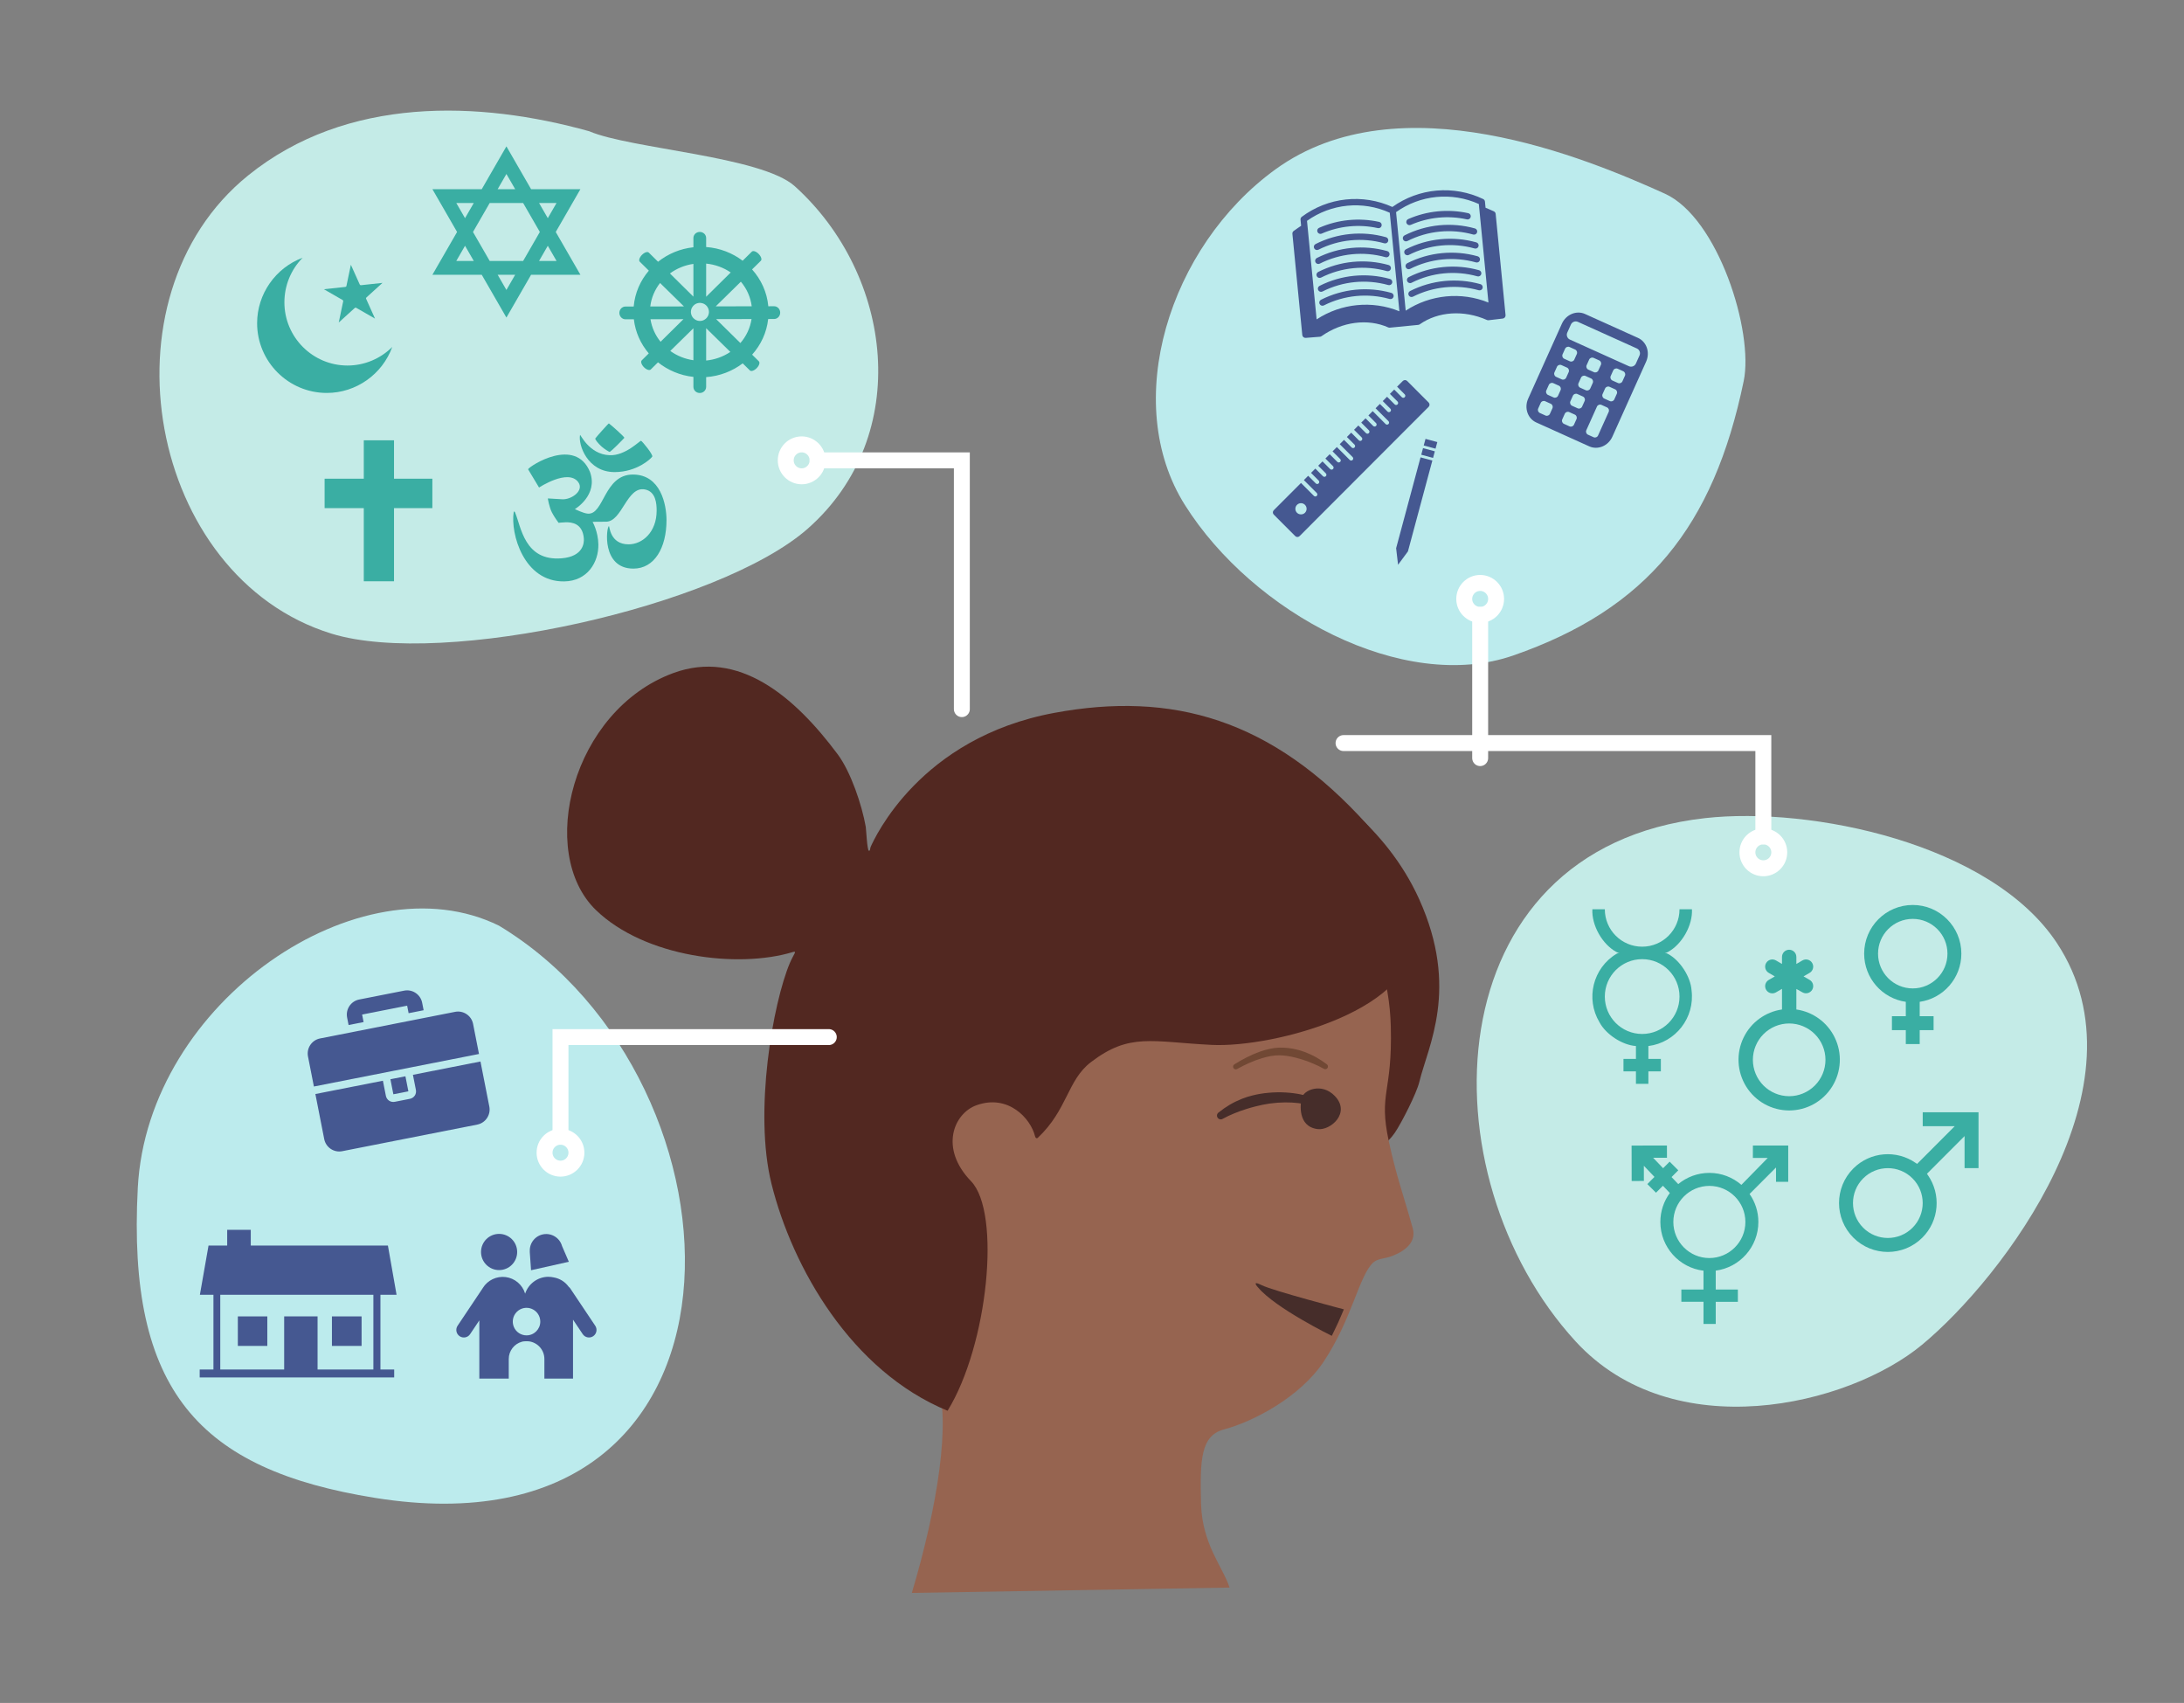 <?xml version="1.0" encoding="UTF-8" standalone="no"?>
<!DOCTYPE svg PUBLIC "-//W3C//DTD SVG 1.1//EN" "http://www.w3.org/Graphics/SVG/1.1/DTD/svg11.dtd">
<svg width="100%" height="100%" viewBox="0 0 685 534" version="1.1" xmlns="http://www.w3.org/2000/svg" xmlns:xlink="http://www.w3.org/1999/xlink" xml:space="preserve" xmlns:serif="http://www.serif.com/" style="fill-rule:evenodd;clip-rule:evenodd;stroke-linecap:round;stroke-miterlimit:10;">
    <rect x="0" y="0" width="685" height="534" fill="#808080" stroke="none"/>
    <g transform="matrix(1,0,0,1,-4096.17,-2652.36)">
        <g id="Bottom">
        </g>
        <g id="Middle">
        </g>
        <g id="_3.-Talking-about-community" serif:id="3. Talking about community" transform="matrix(0.534,0,0,0.667,4096.17,2652.36)">
            <rect x="0" y="0" width="1280" height="800" style="fill:none;"/>
            <clipPath id="_clip1">
                <rect x="0" y="0" width="1280" height="800"/>
            </clipPath>
            <g clip-path="url(#_clip1)">
                <g id="Community-vector-art" serif:id="Community vector art" transform="matrix(1.871,0,0,1.5,-9.09495e-13,-215.554)">
                    <g transform="matrix(0.829,-0.138,0.131,0.783,-741.206,-3936.29)">
                        <path d="M506.199,5614.61C506.199,5614.61 528.311,5633.26 536.299,5665.22C545.673,5702.72 530.413,5723.08 525.095,5736.34C523.388,5740.6 516.088,5751.05 512.952,5754.54C506.427,5761.78 490.009,5767.91 484.29,5756.53C481.209,5750.4 481.119,5742.98 481.956,5736.35C482.988,5728.16 485.297,5719.95 486.951,5711.86C490.759,5693.24 506.199,5614.61 506.199,5614.61Z" style="fill:rgb(82,40,33);"/>
                    </g>
                    <g id="Face" transform="matrix(0.789,-0.132,0.132,0.789,-728.161,-3978.93)">
                        <path d="M297.33,5907.66C312.885,5875.98 323.75,5843.5 320.734,5827.44C317.273,5809.02 297.668,5789.35 293.97,5771.08C290.712,5754.98 288.133,5708.15 298.835,5695.6C354.159,5630.75 395.426,5625.45 448.637,5631.62C510.828,5638.84 524.251,5684.87 519.34,5719.76C515.658,5745.92 510.217,5744.46 511.143,5764.05C511.81,5778.15 513.349,5785.64 514.784,5799.24C515.477,5805.82 508.186,5808.13 503.904,5808.74C501.833,5809.04 499.136,5808.64 497.253,5809.87C490.938,5813.99 485.453,5830.3 471.649,5844.99C460.102,5857.28 440.271,5863.61 428.797,5864.67C419.369,5865.54 417.479,5874.58 415.047,5891.82C412.813,5907.66 419.461,5917.9 420.649,5926.16" style="fill:rgb(150,100,80);"/>
                    </g>
                    <g id="Eye" transform="matrix(1.289,0,0,1.289,-42.803,111.769)">
                        <g id="Pupil" transform="matrix(0.061,-0.968,0.968,0.061,-5239.82,398.671)">
                            <path d="M472.337,5745.02C471.095,5744.85 465.293,5744.39 464.956,5749.53C464.742,5752.81 469.541,5757.67 473.51,5753.33C476.737,5749.81 474.545,5745.32 472.337,5745.02Z" style="fill:rgb(70,45,42);"/>
                        </g>
                        <g id="Eye-curve" serif:id="Eye curve" transform="matrix(0.596,-0.174,0.174,0.596,-937.677,-3047.7)">
                            <path d="M451.893,5743.5C451.112,5743.75 450.278,5743.31 450.032,5742.53C449.786,5741.75 450.22,5740.92 451.002,5740.67C452.684,5739.98 454.354,5739.42 456.045,5738.99C457.809,5738.55 459.569,5738.26 461.311,5738.1C462.755,5737.97 464.184,5737.94 465.585,5738C467.782,5738.08 469.91,5738.36 471.937,5738.76C481.105,5740.56 488.234,5744.87 490.953,5748.15C491.494,5748.77 491.435,5749.71 490.821,5750.25C490.207,5750.79 489.268,5750.73 488.726,5750.12C486.122,5747.35 479.464,5744.16 471.217,5742.94C469.36,5742.67 467.423,5742.52 465.427,5742.45C464.161,5742.4 462.872,5742.4 461.562,5742.43C459.976,5742.47 458.366,5742.56 456.726,5742.74C455.132,5742.92 453.524,5743.13 451.893,5743.5Z" style="fill:rgb(70,45,42);"/>
                        </g>
                    </g>
                    <g id="Mouth" transform="matrix(-0.495,-0.041,0.031,-0.371,461.941,2705.17)">
                        <path d="M447.226,5726.27C447.226,5726.27 483.947,5745.39 496.128,5761.64C496.128,5761.64 501.359,5767.83 493.997,5763.9C486.634,5759.98 441.021,5749.35 441.021,5749.35C441.021,5749.35 442.871,5741.72 443.877,5737.98C444.912,5734.13 447.226,5726.27 447.226,5726.27Z" style="fill:rgb(70,45,42);"/>
                    </g>
                    <g id="Eyebrow" transform="matrix(0.519,-0.17,0.189,0.58,-922.56,-2744.71)">
                        <path d="M503.381,5702.65C503.919,5703.25 503.815,5704.13 503.149,5704.61C502.483,5705.09 501.505,5705 500.967,5704.4C499.363,5702.84 497.69,5701.45 496.028,5700.14C494.257,5698.74 492.476,5697.49 490.708,5696.37C489.577,5695.65 488.454,5694.98 487.348,5694.36C484.453,5692.74 481.65,5691.47 479.017,5690.7C476.071,5689.81 472.646,5689.41 469.11,5689.34C463.766,5689.22 458.186,5689.81 453.554,5690.63C452.718,5690.8 451.887,5690.33 451.698,5689.58C451.51,5688.83 452.035,5688.09 452.87,5687.92C457.679,5686.83 463.498,5685.93 469.112,5685.81C473.096,5685.73 476.97,5686.06 480.336,5686.93C483.322,5687.73 486.574,5688.98 489.828,5690.81C491.041,5691.49 492.252,5692.26 493.444,5693.11C495.281,5694.41 497.094,5695.89 498.825,5697.57C500.422,5699.11 501.929,5700.82 503.381,5702.65Z" style="fill:rgb(113,72,52);"/>
                    </g>
                    <g id="Hair" transform="matrix(0.829,-0.138,0.131,0.783,-743.416,-3939.4)">
                        <path d="M333.041,5838.09C300.026,5816.41 284.658,5772.31 282.135,5738.27C279.973,5709.09 293.847,5667.84 302.495,5653.47C304.415,5650.28 306.057,5649.15 304.286,5649.4C283.033,5652.34 249.425,5641.84 234.333,5620.31C215.97,5594.12 237.731,5540.93 277.414,5532.99C302.918,5527.9 320.548,5549.81 332.958,5575.31C336.737,5583.07 338.777,5596.79 338.833,5605.38C338.838,5606.23 337.912,5614.51 338.499,5614.88C338.98,5615.19 339.12,5613.93 339.431,5613.45C341.34,5610.5 364.131,5574.19 415.379,5573.24C459.788,5572.42 495.074,5589.44 523.932,5637.48C536.483,5658.38 534.103,5669.38 533.662,5682.06C532.606,5712.45 475.547,5717.99 452.856,5712.76C430.928,5707.7 423.422,5702.59 407.261,5711.66C397.491,5717.15 395.783,5728.67 383.055,5737.67C383.055,5737.67 382.254,5738.15 382.15,5736.78C381.607,5729.6 374.875,5718.64 362.539,5720.98C353.605,5722.67 346.103,5735.32 355.801,5750.2C365.065,5764.41 351.938,5815.24 333.041,5838.09Z" style="fill:rgb(82,40,33);"/>
                    </g>
                    <g transform="matrix(0.827,0,0,0.827,-0.344,-4250.81)">
                        <path d="M729.984,5823.47C701.826,5846.74 635.465,5862.36 598.528,5822.19C540.689,5759.3 544.171,5635.42 647.652,5623.86C687.827,5619.38 756.174,5633.41 781.194,5671.19C816.89,5725.09 760.428,5798.3 729.984,5823.47Z" style="fill:rgb(196,235,231);"/>
                    </g>
                    <g transform="matrix(0.8,0,0,0.8,28.803,-4120.86)">
                        <path d="M617.276,5406.57C586.658,5392.75 513.055,5361.94 464.526,5397.03C422.628,5427.33 403.669,5488.5 428.974,5528.57C455.67,5570.84 514.713,5602.5 557.857,5587.49C610.331,5569.25 636.388,5537.06 648.234,5479.98C652.233,5460.71 638.233,5416.04 617.276,5406.57Z" style="fill:rgb(188,235,237);"/>
                    </g>
                    <g transform="matrix(0.657,0,0,0.657,64.188,-3336.6)">
                        <path d="M183.819,5359.87C131.365,5345.27 68.006,5342.92 20.841,5380.98C-51.339,5439.23 -26.793,5572.6 60.674,5599.54C114.2,5616.02 246.136,5586.62 288.319,5549.41C338.71,5504.95 328.965,5428.39 282.092,5386.13C266.138,5371.75 203.531,5368.31 183.819,5359.87Z" style="fill:rgb(196,235,231);"/>
                    </g>
                    <g transform="matrix(0.8,0,0,0.8,21.537,-4090.56)">
                        <path d="M168.908,5655.5C114.747,5628.81 31.029,5685.05 27.15,5758.16C22.929,5837.72 51.223,5868.6 120.21,5879.66C276.39,5904.7 270.376,5716.65 168.908,5655.5Z" style="fill:rgb(188,235,237);"/>
                    </g>
                    <g id="Religion" transform="matrix(1.011,0,0,1.011,-42.105,150.113)">
                        <g id="Islam" transform="matrix(0.74,0,0,0.74,95.966,90.854)">
                            <g transform="matrix(0.621,0,0,0.621,31.786,-26.089)">
                                <path d="M95.656,64.562C88.969,83 71.25,95.593 51.437,95.593C25.468,95.593 4.343,74.468 4.343,48.531C4.343,28.812 16.874,11.125 35.124,4.375C27.218,12.344 22.78,23.125 22.78,34.469C22.78,57.969 41.905,77.094 65.405,77.094C76.78,77.094 87.624,72.563 95.655,64.563L95.656,64.562Z" style="fill:rgb(58,174,163);fill-rule:nonzero;"/>
                            </g>
                            <g transform="matrix(0.621,0,0,0.621,31.786,-26.089)">
                                <path d="M78,32.094L84,45.438L71.281,38.157C71,37.969 70.594,38.032 70.344,38.251L59.5,48.063L62.5,33.782C62.593,33.47 62.437,33.095 62.125,32.907L49.437,25.626L63.968,24.063C64.311,24.032 64.624,23.782 64.686,23.438L67.686,9.126L73.686,22.438C73.811,22.751 74.124,22.938 74.53,22.907L89.061,21.345L78.217,31.157C77.936,31.438 77.842,31.782 77.998,32.095L78,32.094Z" style="fill:rgb(58,174,163);fill-rule:nonzero;"/>
                            </g>
                        </g>
                        <g id="Judaism" transform="matrix(0.856,0,0,0.856,156.223,22.774)">
                            <path d="M49.848,19L40.899,34.5L23.001,34.5L31.95,50L23.001,65.5L40.899,65.5L49.848,81L58.797,65.5L76.692,65.5L67.743,50L76.692,34.5L58.797,34.5L49.848,19ZM49.848,29L53.024,34.5L46.672,34.5L49.848,29ZM61.684,39.5L68.032,39.5L64.86,45L61.684,39.5ZM37.723,50L43.786,39.5L55.911,39.5L61.973,50L55.911,60.5L43.786,60.5L37.723,50ZM31.661,39.5L38.012,39.5L34.836,45L31.661,39.5ZM64.859,55L68.031,60.5L61.684,60.5L64.859,55ZM34.837,55L38.012,60.5L31.661,60.5L34.837,55ZM46.673,65.5L53.024,65.5L49.848,71L46.673,65.5Z" style="fill:rgb(58,174,163);"/>
                        </g>
                        <g id="Buddhism" transform="matrix(0.86,0,0,0.86,277.656,78.411)">
                            <g transform="matrix(0.621,0,0,0.621,-52.82,-16.964)">
                                <path d="M49.984,54.922L50.031,54.969L50.062,54.922L49.984,54.922Z" style="fill:rgb(58,174,163);fill-rule:nonzero;"/>
                            </g>
                            <g transform="matrix(0.621,0,0,0.621,-52.82,-16.964)">
                                <path d="M93.203,46.391L89.844,46.407C89.094,38.266 85.656,30.86 80.406,25.016L85.516,19.984C86.25,19.25 85.672,17.484 84.234,16.016C82.781,14.547 81.016,13.953 80.281,14.688L74.922,19.969C68.969,15.484 61.672,12.594 53.703,12.016L53.703,6.781C53.703,5.797 53.281,4.922 52.625,4.281C51.937,3.641 51.015,3.25 50,3.25C47.953,3.25 46.297,4.828 46.297,6.781L46.297,12.156C38.547,12.984 31.469,16.016 25.75,20.562L20.343,15.234C20.125,15.016 19.828,14.922 19.468,14.922C18.609,14.922 17.406,15.531 16.39,16.562C14.937,18.031 14.375,19.812 15.109,20.531L20.39,25.734C15.453,31.5 12.265,38.687 11.578,46.546L6.765,46.562C4.843,46.578 3.25,48.218 3.25,50.249L3.25,50.265C3.25,52.312 4.844,53.968 6.797,53.968L11.672,53.968C12.531,61.421 15.64,68.249 20.344,73.765L16.25,77.812C15.515,78.546 16.078,80.312 17.531,81.781C18.547,82.828 19.75,83.421 20.609,83.421C20.968,83.421 21.265,83.328 21.484,83.109L25.703,78.953C31.437,83.515 38.531,86.562 46.297,87.406L46.297,93.203C46.297,94.187 46.719,95.078 47.375,95.718C48.047,96.359 48.969,96.75 50,96.75C52.047,96.75 53.703,95.171 53.703,93.203L53.703,87.531C61.687,86.953 69.015,84.046 74.953,79.546L79.141,83.656C79.875,84.39 81.641,83.796 83.094,82.328C84.531,80.875 85.109,79.093 84.359,78.359L80.437,74.499C85.531,68.812 88.906,61.671 89.765,53.811L93.234,53.796C95.156,53.796 96.75,52.155 96.75,50.108L96.75,50.093C96.75,48.046 95.156,46.39 93.203,46.39L93.203,46.391ZM53.703,21.641C59,22.157 63.875,23.985 67.984,26.797L53.703,40.891L53.703,21.641ZM46.297,21.813L46.297,40.829L32.641,27.36C36.547,24.5 41.219,22.532 46.297,21.813L46.297,21.813ZM26.906,32.891L40.797,46.5L21.219,46.531C21.828,41.453 23.859,36.797 26.906,32.89L26.906,32.891ZM21.343,53.938L40.499,53.907L27.202,67.016C24.171,63.281 22.109,58.813 21.343,53.938L21.343,53.938ZM46.296,77.735C41.296,77.016 36.703,75.125 32.843,72.344L46.296,59.172L46.296,77.735ZM53.203,53.876C52.484,54.423 51.624,54.798 50.671,54.891C50.468,54.923 50.281,54.923 50.078,54.923L50.062,54.923L50.031,54.97L49.984,54.923C49.765,54.923 49.546,54.907 49.343,54.876C48.468,54.751 47.656,54.407 46.984,53.891C46.718,53.72 46.499,53.532 46.296,53.313C45.562,52.548 45.077,51.595 44.906,50.516C44.89,50.438 44.874,50.36 44.859,50.266C44.843,50.141 44.843,49.985 44.843,49.845C44.828,49.798 44.828,49.735 44.828,49.688C44.828,49.673 44.828,49.641 44.843,49.626C44.843,48.454 45.249,47.36 45.937,46.485C46.046,46.329 46.171,46.188 46.296,46.063C47.078,45.235 48.124,44.673 49.281,44.501C49.5,44.47 49.734,44.438 49.968,44.438L50.093,44.438C50.328,44.438 50.546,44.454 50.781,44.501C51.906,44.641 52.921,45.141 53.703,45.891C53.89,46.079 54.062,46.266 54.218,46.47C54.906,47.36 55.328,48.47 55.328,49.688L55.328,49.751C55.312,49.938 55.312,50.126 55.281,50.345L55.281,50.376C55.265,50.391 55.265,50.423 55.265,50.438C55.093,51.626 54.531,52.688 53.703,53.47C53.546,53.626 53.39,53.751 53.203,53.876L53.203,53.876ZM53.703,77.907L53.703,59.126L67.765,72.907C63.702,75.626 58.905,77.407 53.703,77.907ZM73.608,67.751L59.514,53.876L80.092,53.829C79.296,59.079 76.999,63.86 73.608,67.751L73.608,67.751ZM59.28,46.454L73.889,32.142C77.28,36.157 79.53,41.064 80.202,46.423L59.28,46.454Z" style="fill:rgb(58,174,163);fill-rule:nonzero;"/>
                            </g>
                            <g transform="matrix(0.621,0,0,0.621,-52.82,-16.964)">
                                <path d="M55.281,50.375C55.265,50.391 55.265,50.422 55.265,50.438L55.25,50.438C55.265,50.422 55.265,50.391 55.281,50.375Z" style="fill:rgb(58,174,163);fill-rule:nonzero;"/>
                            </g>
                            <g transform="matrix(0.621,0,0,0.621,-52.82,-16.964)">
                                <path d="M50.062,54.922L50.031,54.969L49.984,54.922L50.062,54.922Z" style="fill:rgb(58,174,163);fill-rule:nonzero;"/>
                            </g>
                            <g transform="matrix(0.621,0,0,0.621,-52.82,-16.964)">
                                <path d="M55.281,50.375C55.265,50.391 55.265,50.422 55.265,50.438L55.25,50.438C55.265,50.422 55.265,50.391 55.281,50.375Z" style="fill:rgb(58,174,163);fill-rule:nonzero;"/>
                            </g>
                            <g transform="matrix(0.621,0,0,0.621,-52.82,-16.964)">
                                <path d="M50.062,54.922L50.031,54.969L49.984,54.922L50.062,54.922Z" style="fill:rgb(58,174,163);fill-rule:nonzero;"/>
                            </g>
                        </g>
                        <g id="Hinduism" transform="matrix(0.928,0,0,0.928,219.213,169.838)">
                            <g transform="matrix(0.621,0,0,0.621,-25.027,-53.063)">
                                <path d="M22.625,42L16.703,32.16C17.715,30.313 42.183,14.476 50.078,33.641C54.609,46.133 41.922,53.614 41.922,53.614C41.922,53.614 46.324,55.77 48.707,56.036C57.711,57.028 57.438,35.013 73.195,35.013C88.226,35.013 91.297,51.31 91.297,59.529C91.297,74.424 84.824,85.619 73.457,85.619C56.199,85.619 58.871,63.299 60.277,62.748C60.621,62.611 60.758,72.56 70.855,72.56C78.351,72.56 85.988,65.966 85.988,54.427C85.988,50.728 85.578,44.122 79.621,43.025C69.879,41.236 67.433,60.384 58.703,60.384C52.574,60.384 51.476,60.486 51.476,60.486C51.476,60.486 54.461,65.622 54.586,72.611C54.761,82.154 48.722,92.33 36.16,92.502C14.336,92.795 7.187,66.732 8.953,55.303C9.019,54.869 9.355,54.588 9.711,55.42C12.957,63.025 14.714,81.772 34.856,80.072C46.528,79.087 46.954,71.677 46.754,69.353C46.066,61.224 40.242,60.591 36.855,60.701C34.129,60.786 33.164,61.005 33.164,61.005C33.164,61.005 30.734,57.751 29.527,55.341C28.058,52.404 27.324,47.861 27.359,47.861C27.683,47.861 32.39,48.15 35.121,48.314C40.082,48.611 47.176,43.599 43.683,39.013C38.172,31.771 22.624,42.001 22.624,42.001L22.625,42Z" style="fill:rgb(58,174,163);fill-rule:nonzero;"/>
                            </g>
                            <g transform="matrix(0.621,0,0,0.621,-25.027,-53.063)">
                                <path d="M60.246,7.5C61.156,8.078 68.859,14.879 68.582,15.27C68.375,15.562 61.234,22.973 60.586,22.816C60.199,22.723 57.715,21.238 56.305,19.945C54.484,18.27 52.746,16.176 52.926,15.609C53.019,15.309 60.074,7.391 60.246,7.5Z" style="fill:rgb(58,174,163);fill-rule:nonzero;"/>
                            </g>
                            <g transform="matrix(0.621,0,0,0.621,-25.027,-53.063)">
                                <path d="M77.586,16.867C78.227,17.058 84.215,24.41 83.617,25.367C82.895,26.527 75.332,33.672 63.355,33.695C48.671,33.722 43.644,18.922 44.714,13.718C44.843,13.101 49.48,24.12 60.558,24.616C69.214,24.999 76.929,16.667 77.585,16.866L77.586,16.867Z" style="fill:rgb(58,174,163);fill-rule:nonzero;"/>
                            </g>
                        </g>
                        <g id="Christianity" transform="matrix(0.466,0,0,0.466,135.869,128.712)">
                            <path d="M85.895,28.648L85.895,48.226L60.348,48.226L60.348,96.894L40.211,96.894L40.211,48.226L14.106,48.226L14.106,28.648L40.211,28.648L40.211,3.105L60.348,3.105L60.348,28.648L85.895,28.648Z" style="fill:rgb(58,174,163);fill-rule:nonzero;"/>
                        </g>
                    </g>
                    <g id="Gender" transform="matrix(1.503,0,0,1.503,-171.639,207.442)">
                        <g id="Non-binary" transform="matrix(0.416,0,0,0.416,436.387,144.606)">
                            <path d="M61.359,28.121C61.839,28.133 62.519,28.32 62.879,28.57C68.957,31.781 74.328,40.011 74.801,46.879C76.531,60.57 66.82,73.078 53.121,74.801L53.121,81.25L59.382,81.25L59.382,87.5L53.121,87.5L53.121,93.75L46.882,93.75L46.878,87.5L40.617,87.5L40.617,81.25L46.878,81.25L46.878,74.801C40.007,74.332 31.776,68.961 28.569,62.879C21.46,51.039 25.288,35.68 37.12,28.57C37.479,28.32 38.159,28.129 38.64,28.121C38.171,28.121 37.479,27.922 37.12,27.68C30.011,23.879 24.589,14.301 24.999,6.25L31.249,6.25C31.249,16.609 39.64,25 49.999,25C60.358,25 68.749,16.609 68.749,6.25L74.999,6.25C75.409,14.3 69.987,23.879 62.878,27.68C62.519,27.922 61.827,28.121 61.359,28.121L61.359,28.121ZM68.75,50C68.75,39.641 60.359,31.25 50,31.25C39.64,31.25 31.25,39.641 31.25,50C31.25,60.359 39.64,68.75 50,68.75C60.359,68.75 68.75,60.359 68.75,50Z" style="fill:rgb(58,174,163);fill-rule:nonzero;"/>
                        </g>
                        <g id="Female" transform="matrix(0.348,0,0,0.348,496.304,143.408)">
                            <path d="M79.168,37.5C79.168,52.195 68.301,64.348 54.168,66.371L54.168,75L62.5,75L62.5,83.332L54.168,83.332L54.168,91.668L45.832,91.668L45.832,83.332L37.5,83.332L37.5,75L45.832,75L45.832,66.371C31.699,64.348 20.832,52.195 20.832,37.5C20.832,21.391 33.891,8.332 50,8.332C66.109,8.332 79.168,21.391 79.168,37.5L79.168,37.5ZM50,58.332C61.504,58.332 70.832,49.004 70.832,37.5C70.832,25.992 61.504,16.668 50,16.668C38.492,16.668 29.168,25.992 29.168,37.5C29.168,49.004 38.492,58.332 50,58.332Z" style="fill:rgb(58,174,163);"/>
                        </g>
                        <g id="Transgender" transform="matrix(0.388,0,0,0.388,451.972,195.527)">
                            <path d="M85.488,21.941L92.066,21.941L92.066,9.488L92.07,2.418L73.054,2.418L73.034,9.097L81.042,9.097L66.854,23.574C62.225,19.571 56.202,17.137 49.616,17.137C43.261,17.137 37.421,19.395 32.862,23.153L29.261,19.383L32.882,15.742L28.222,11.102L24.714,14.625L19.343,9.012L26.792,8.996L26.776,2.418L14.323,2.446L7.745,2.461L7.761,9.039L7.788,21.492L14.366,21.477L14.347,13.309L20.065,19.293L16.226,23.149L20.89,27.789L24.612,24.051L28.331,27.941L28.355,27.918C25.136,32.293 23.23,37.687 23.23,43.52C23.23,57 33.394,68.141 46.457,69.704L46.457,79.833L34.539,79.833L34.539,86.411L46.461,86.411L46.461,98.333L53.039,98.333L53.039,86.415L64.961,86.415L64.957,79.833L53.039,79.833L53.039,69.669C65.973,67.982 75.992,56.899 75.992,43.517C75.992,37.927 74.238,32.74 71.261,28.47L85.488,14.24L85.488,21.941ZM49.613,62.906C38.922,62.906 30.222,54.207 30.222,43.515C30.222,32.823 38.921,24.124 49.613,24.124C60.304,24.124 69.004,32.823 69.004,43.515C69.004,54.207 60.305,62.906 49.613,62.906Z" style="fill:rgb(58,174,163);fill-rule:nonzero;"/>
                        </g>
                        <g id="Gender-queer" serif:id="Gender queer" transform="matrix(0.621,0,0,0.621,81.846,-3405.75)">
                            <path d="M649.461,5738.55C649.79,5738.74 651.443,5739.7 651.443,5739.7L651.443,5737.35C651.443,5736.01 652.525,5734.93 653.859,5734.93C655.192,5734.93 656.274,5736.01 656.274,5737.35C656.274,5737.35 656.274,5739.71 656.274,5739.71L658.311,5738.52L658.315,5738.52C659.472,5737.85 660.945,5738.25 661.614,5739.4C662.283,5740.56 661.885,5742.04 660.73,5742.7L658.693,5743.88L660.727,5745.05L660.73,5745.05C661.887,5745.72 662.283,5747.19 661.614,5748.35C660.947,5749.5 659.478,5749.9 658.322,5749.24L656.274,5748.1L656.274,5754.99C661.844,5755.79 666.677,5759.29 669.162,5764.37C671.75,5769.65 671.427,5775.89 668.316,5780.88C665.205,5785.87 659.739,5788.9 653.859,5788.9C647.978,5788.9 642.512,5785.87 639.401,5780.88C636.29,5775.89 635.968,5769.65 638.555,5764.37C641.041,5759.29 645.874,5755.79 651.443,5754.99L651.443,5748.07L649.404,5749.25C648.247,5749.92 646.773,5749.53 646.103,5748.37C645.434,5747.22 645.83,5745.74 646.987,5745.07L649.031,5743.89L646.99,5742.7C645.832,5742.04 645.434,5740.56 646.103,5739.4C646.772,5738.25 648.245,5737.85 649.402,5738.52C649.422,5738.53 649.442,5738.54 649.461,5738.55ZM653.859,5784.11C657.095,5784.11 660.2,5782.82 662.489,5780.53C664.777,5778.24 666.065,5775.14 666.065,5771.9C666.065,5768.66 664.78,5765.56 662.492,5763.27C660.201,5760.98 657.095,5759.69 653.859,5759.69C650.622,5759.69 647.517,5760.98 645.225,5763.27C642.937,5765.56 641.652,5768.66 641.652,5771.9C641.652,5775.14 642.937,5778.24 645.225,5780.53C647.517,5782.82 650.622,5784.11 653.859,5784.11Z" style="fill:rgb(58,174,163);"/>
                        </g>
                        <g transform="matrix(0.833,0,0,0.833,8.045,-4638)">
                            <path d="M609.532,5795.36L623.522,5795.36L623.522,5809.35L620.026,5809.35C620.026,5809.35 620.026,5801.32 620.026,5801.32L610.59,5810.76L610.83,5811.1C614.158,5815.88 613.704,5822.49 609.444,5826.74C604.665,5831.52 596.912,5831.52 592.133,5826.74C587.354,5821.96 587.354,5814.21 592.133,5809.43C596.39,5805.18 603.001,5804.72 607.773,5808.05L608.116,5808.29L617.552,5798.85L609.532,5798.85L609.532,5795.36ZM606.97,5824.27C610.38,5820.86 610.38,5815.32 606.97,5811.91C603.564,5808.5 598.016,5808.5 594.607,5811.91C591.195,5815.31 591.197,5820.86 594.607,5824.27C598.013,5827.68 603.561,5827.68 606.97,5824.27Z" style="fill:rgb(58,174,163);"/>
                        </g>
                    </g>
                    <g id="School" transform="matrix(1.289,0,0,1.289,-67.655,20.29)">
                        <g id="Calculatro" transform="matrix(0.293,0.132,-0.132,0.293,430.969,166.933)">
                            <path d="M27.957,5L72.039,5C75.605,5 78.848,6.559 81.191,9.07C83.535,11.578 84.996,15.047 84.996,18.859L84.996,81.144C84.996,84.957 83.539,88.422 81.191,90.934C78.844,93.441 75.602,95.004 72.039,95.004L27.957,95.004C24.391,95.004 21.148,93.445 18.805,90.934C16.461,88.426 15,84.957 15,81.144L15,18.859C15,15.047 16.457,11.582 18.805,9.07C21.152,6.562 24.395,5 27.957,5ZM25.484,12.652L74.515,12.652C76.715,12.652 78.515,14.453 78.515,16.652L78.515,23.363C78.515,25.562 76.715,27.363 74.515,27.363L25.484,27.363C23.285,27.363 21.484,25.562 21.484,23.363L21.484,16.652C21.484,14.453 23.285,12.652 25.484,12.652ZM67.55,62.593L72.171,62.593C73.586,62.593 74.738,63.749 74.738,65.164L74.738,84.781C74.738,86.195 73.582,87.347 72.171,87.347L67.55,87.347C66.136,87.347 64.984,86.191 64.984,84.781L64.984,65.164C64.984,63.75 66.14,62.593 67.55,62.593ZM67.55,47.597L72.171,47.597C73.586,47.597 74.738,48.753 74.738,50.168L74.738,54.789C74.738,56.203 73.582,57.359 72.171,57.359L67.55,57.359C66.136,57.359 64.984,56.203 64.984,54.789L64.984,50.168C64.984,48.754 66.14,47.597 67.55,47.597ZM67.55,32.601L72.171,32.601C73.586,32.601 74.738,33.757 74.738,35.172L74.738,39.793C74.738,41.207 73.582,42.363 72.171,42.363L67.55,42.363C66.136,42.363 64.984,41.207 64.984,39.793L64.984,35.172C64.984,33.758 66.14,32.601 67.55,32.601ZM27.55,77.589L32.171,77.589C33.586,77.589 34.738,78.745 34.738,80.16L34.738,84.781C34.738,86.195 33.582,87.351 32.171,87.351L27.55,87.351C26.136,87.351 24.984,86.195 24.984,84.781L24.984,80.16C24.984,78.745 26.14,77.589 27.55,77.589ZM27.55,62.593L32.171,62.593C33.586,62.593 34.738,63.749 34.738,65.164L34.738,69.785C34.738,71.199 33.582,72.355 32.171,72.355L27.55,72.355C26.136,72.355 24.984,71.199 24.984,69.785L24.984,65.164C24.984,63.749 26.14,62.593 27.55,62.593ZM27.55,47.597L32.171,47.597C33.586,47.597 34.738,48.753 34.738,50.168L34.738,54.789C34.738,56.203 33.582,57.359 32.171,57.359L27.55,57.359C26.136,57.359 24.984,56.203 24.984,54.789L24.984,50.168C24.984,48.753 26.14,47.597 27.55,47.597ZM27.55,32.601L32.171,32.601C33.586,32.601 34.738,33.757 34.738,35.172L34.738,39.793C34.738,41.207 33.582,42.363 32.171,42.363L27.55,42.363C26.136,42.363 24.984,41.207 24.984,39.793L24.984,35.172C24.984,33.757 26.14,32.601 27.55,32.601ZM47.55,77.589L52.171,77.589C53.586,77.589 54.738,78.745 54.738,80.16L54.738,84.781C54.738,86.195 53.582,87.351 52.171,87.351L47.55,87.351C46.136,87.351 44.984,86.195 44.984,84.781L44.984,80.16C44.984,78.745 46.14,77.589 47.55,77.589ZM47.55,62.593L52.171,62.593C53.586,62.593 54.738,63.749 54.738,65.164L54.738,69.785C54.738,71.199 53.582,72.355 52.171,72.355L47.55,72.355C46.136,72.355 44.984,71.199 44.984,69.785L44.984,65.164C44.984,63.749 46.14,62.593 47.55,62.593ZM47.55,47.597L52.171,47.597C53.586,47.597 54.738,48.753 54.738,50.168L54.738,54.789C54.738,56.203 53.582,57.359 52.171,57.359L47.55,57.359C46.136,57.359 44.984,56.203 44.984,54.789L44.984,50.168C44.984,48.753 46.14,47.597 47.55,47.597ZM47.55,32.601L52.171,32.601C53.586,32.601 54.738,33.757 54.738,35.172L54.738,39.793C54.738,41.207 53.582,42.363 52.171,42.363L47.55,42.363C46.136,42.363 44.984,41.207 44.984,39.793L44.984,35.172C44.984,33.757 46.14,32.601 47.55,32.601Z" style="fill:rgb(69,88,145);"/>
                        </g>
                        <g id="Book" transform="matrix(0.511,-0.05,0.05,0.511,364.841,136.342)">
                            <path d="M97.676,30.656L95.512,29.433C95,29.144 94.469,28.863 93.949,28.593L93.949,25.664C93.949,25.136 93.672,24.648 93.219,24.379C86.715,20.445 79.274,18.332 71.672,18.25C64.07,18.172 56.59,20.129 50,23.922C43.414,20.129 35.93,18.172 28.328,18.25C20.726,18.332 13.285,20.445 6.777,24.375C6.328,24.644 6.05,25.132 6.05,25.66L6.05,28.586C5.523,28.855 5,29.136 4.488,29.425L2.324,30.656C1.855,30.922 1.562,31.422 1.562,31.961L1.562,80.117C1.562,80.937 2.218,81.605 3.035,81.621L9.804,81.75C10.074,81.753 10.339,81.687 10.574,81.554C20.992,75.66 33.219,75.257 42.484,80.5C42.71,80.628 42.964,80.695 43.226,80.695L56.769,80.695L56.765,80.695C57.027,80.695 57.281,80.628 57.507,80.5C66.777,75.257 78.999,75.664 89.417,81.554C89.64,81.683 89.898,81.75 90.156,81.75L90.183,81.75L96.952,81.621L96.956,81.621C97.777,81.609 98.437,80.941 98.437,80.117L98.437,31.961C98.437,31.422 98.144,30.922 97.675,30.656L97.676,30.656ZM48.496,73.41C36.144,66.945 21.41,66.945 9.055,73.41L9.055,26.523C21.266,19.5 36.289,19.5 48.496,26.523L48.496,73.41ZM90.941,73.41L90.945,73.41C78.59,66.945 63.855,66.945 51.504,73.41L51.504,26.523C63.711,19.5 78.734,19.5 90.945,26.523L90.941,73.41ZM88.859,59.683C88.718,60.054 88.433,60.355 88.066,60.515C87.703,60.675 87.289,60.687 86.918,60.542C76.824,56.628 65.633,56.628 55.539,60.542C54.765,60.843 53.894,60.456 53.593,59.683C53.296,58.91 53.679,58.038 54.453,57.742C65.246,53.558 77.211,53.558 88.004,57.742C88.773,58.042 89.152,58.91 88.855,59.679L88.859,59.683ZM88.859,53.058C88.718,53.429 88.433,53.73 88.066,53.89C87.703,54.05 87.289,54.058 86.918,53.913C76.824,50.003 65.633,50.003 55.539,53.913C55.164,54.07 54.746,54.066 54.375,53.906C54.003,53.746 53.714,53.445 53.57,53.066C53.421,52.691 53.433,52.273 53.601,51.906C53.769,51.538 54.074,51.253 54.453,51.113C65.246,46.929 77.211,46.929 88.004,51.113C88.773,51.417 89.152,52.285 88.855,53.054L88.859,53.058ZM88.859,66.312L88.859,66.308C88.718,66.683 88.433,66.98 88.066,67.144C87.703,67.304 87.289,67.312 86.918,67.167C76.824,63.257 65.633,63.257 55.539,67.167C54.769,67.449 53.918,67.062 53.621,66.3C53.328,65.535 53.695,64.675 54.453,64.367C65.246,60.183 77.211,60.183 88.004,64.367C88.773,64.667 89.152,65.539 88.855,66.308L88.859,66.312ZM88,37.863L88.004,37.863C88.754,38.176 89.121,39.031 88.828,39.789C88.531,40.551 87.687,40.937 86.918,40.664C76.824,36.75 65.633,36.75 55.539,40.664C55.164,40.816 54.746,40.812 54.374,40.652C54.003,40.492 53.714,40.191 53.57,39.816C53.421,39.437 53.433,39.019 53.601,38.652C53.769,38.285 54.074,38 54.453,37.863C65.242,33.679 77.207,33.679 87.996,37.859L88,37.863ZM88.859,46.433L88.859,46.429C88.718,46.8 88.433,47.101 88.066,47.261C87.703,47.422 87.289,47.433 86.918,47.289C76.824,43.375 65.633,43.375 55.539,47.289C54.765,47.59 53.894,47.203 53.593,46.429C53.296,45.656 53.679,44.785 54.453,44.488C65.246,40.304 77.211,40.304 88.004,44.488C88.773,44.789 89.152,45.656 88.855,46.429L88.859,46.433ZM85.539,30.363C86.242,30.59 86.675,31.293 86.562,32.024C86.445,32.754 85.816,33.293 85.078,33.293C84.921,33.293 84.765,33.27 84.613,33.219C75.91,30.387 66.535,30.387 57.832,33.219C57.043,33.477 56.195,33.043 55.941,32.254C55.683,31.465 56.117,30.617 56.906,30.363C66.211,27.332 76.234,27.332 85.539,30.363L85.539,30.363ZM46.41,53.054C46.265,53.425 45.98,53.726 45.617,53.886C45.253,54.046 44.839,54.058 44.468,53.914C34.374,50 23.183,50 13.085,53.914C12.714,54.066 12.296,54.062 11.925,53.902C11.554,53.742 11.261,53.441 11.117,53.066C10.972,52.691 10.984,52.269 11.152,51.902C11.316,51.535 11.624,51.25 12.003,51.113C22.792,46.929 34.757,46.929 45.55,51.113C45.921,51.257 46.222,51.543 46.382,51.906C46.542,52.269 46.554,52.683 46.41,53.054L46.41,53.054ZM14.461,30.363C23.765,27.332 33.789,27.332 43.094,30.363C43.883,30.617 44.316,31.465 44.059,32.254C43.805,33.043 42.957,33.477 42.168,33.219C33.465,30.387 24.09,30.387 15.387,33.219C15.235,33.27 15.078,33.293 14.922,33.293C14.184,33.293 13.555,32.754 13.438,32.023C13.324,31.293 13.758,30.59 14.461,30.363L14.461,30.363ZM46.41,66.308C46.265,66.679 45.98,66.98 45.617,67.14C45.253,67.3 44.839,67.312 44.468,67.168C34.374,63.254 23.183,63.254 13.085,67.168C12.32,67.449 11.468,67.062 11.171,66.297C10.874,65.535 11.245,64.675 12.003,64.367C22.792,60.183 34.757,60.183 45.55,64.367C45.921,64.508 46.222,64.793 46.382,65.16C46.542,65.523 46.554,65.937 46.41,66.308L46.41,66.308ZM46.41,59.679C46.265,60.054 45.98,60.351 45.617,60.511C45.253,60.675 44.839,60.683 44.468,60.539C34.374,56.629 23.179,56.629 13.085,60.539C12.312,60.84 11.445,60.457 11.144,59.683C10.843,58.906 11.23,58.039 12.003,57.738C22.792,53.554 34.757,53.554 45.55,57.738C45.921,57.883 46.222,58.168 46.382,58.531C46.543,58.894 46.554,59.308 46.41,59.679L46.41,59.679ZM46.41,46.425L46.41,46.429C46.265,46.8 45.98,47.097 45.617,47.261C45.253,47.421 44.839,47.429 44.468,47.289C34.374,43.375 23.179,43.375 13.085,47.289C12.312,47.586 11.445,47.203 11.144,46.429C10.843,45.656 11.23,44.785 12.003,44.484C22.792,40.3 34.757,40.3 45.55,44.484C45.921,44.629 46.222,44.914 46.382,45.277C46.543,45.644 46.554,46.058 46.41,46.429L46.41,46.425ZM45.55,37.855L45.55,37.859C45.933,37.996 46.242,38.281 46.41,38.648C46.578,39.015 46.589,39.437 46.445,39.816C46.3,40.191 46.007,40.496 45.632,40.656C45.261,40.812 44.839,40.816 44.468,40.66C34.374,36.746 23.183,36.746 13.085,40.66C12.32,40.941 11.468,40.554 11.171,39.793C10.874,39.027 11.245,38.168 12.003,37.859C22.792,33.675 34.757,33.675 45.55,37.859L45.55,37.855Z" style="fill:rgb(69,88,145);fill-rule:nonzero;"/>
                        </g>
                        <g id="Ruler" transform="matrix(0.494,0,0,0.494,356.855,182.535)">
                            <path d="M88.184,22.422L77.579,11.817C77.298,11.536 76.915,11.38 76.516,11.38C76.118,11.38 75.739,11.536 75.454,11.817L72.626,14.645L76.388,18.407C76.778,18.797 76.778,19.43 76.388,19.821C76.192,20.016 75.938,20.114 75.681,20.114C75.423,20.114 75.169,20.016 74.974,19.821L71.212,16.059L69.091,18.18L72.852,21.942C73.243,22.333 73.243,22.965 72.852,23.356C72.657,23.551 72.403,23.649 72.145,23.649C71.888,23.649 71.634,23.551 71.438,23.356L67.677,19.594L65.556,21.716L69.317,25.477C69.708,25.868 69.708,26.501 69.317,26.891C69.122,27.087 68.868,27.184 68.61,27.184C68.352,27.184 68.099,27.087 67.903,26.891L64.142,23.13L62.02,25.251L68.384,31.614C68.774,32.005 68.774,32.637 68.384,33.028C68.188,33.223 67.934,33.321 67.677,33.321C67.419,33.321 67.165,33.223 66.97,33.028L60.606,26.665L58.485,28.786L62.247,32.548C62.638,32.938 62.638,33.571 62.247,33.962C62.052,34.157 61.798,34.255 61.54,34.255C61.282,34.255 61.028,34.157 60.833,33.962L57.071,30.2L54.95,32.321L58.712,36.083C59.102,36.473 59.102,37.106 58.712,37.497C58.516,37.692 58.263,37.79 58.005,37.79C57.747,37.79 57.493,37.692 57.298,37.497L53.536,33.735L51.415,35.856L55.177,39.618C55.567,40.009 55.567,40.641 55.177,41.032C54.981,41.227 54.727,41.325 54.47,41.325C54.212,41.325 53.958,41.227 53.763,41.032L50.001,37.27L47.88,39.392L51.641,43.153C52.032,43.544 52.032,44.177 51.641,44.567C51.446,44.763 51.192,44.86 50.934,44.86C50.677,44.86 50.423,44.763 50.227,44.567L46.466,40.806L44.345,42.927L50.708,49.29C51.099,49.681 51.099,50.313 50.708,50.704C50.513,50.903 50.259,51.001 50.001,51.001C49.743,51.001 49.489,50.903 49.294,50.708L42.931,44.345L40.809,46.466L44.571,50.228C44.962,50.618 44.962,51.251 44.571,51.642C44.376,51.837 44.122,51.935 43.864,51.935C43.606,51.935 43.352,51.837 43.157,51.642L39.395,47.88L37.274,50.001L41.036,53.763C41.427,54.153 41.427,54.786 41.036,55.177C40.841,55.372 40.587,55.47 40.329,55.47C40.071,55.47 39.817,55.372 39.622,55.177L35.86,51.415L33.739,53.536L37.501,57.298C37.891,57.689 37.891,58.321 37.501,58.712C37.306,58.907 37.052,59.005 36.794,59.005C36.536,59.005 36.282,58.907 36.087,58.712L32.325,54.95L30.204,57.071L33.966,60.833C34.356,61.224 34.356,61.857 33.966,62.247C33.77,62.443 33.516,62.54 33.259,62.54C33.001,62.54 32.747,62.443 32.552,62.247L28.79,58.486L26.669,60.607L33.032,66.97C33.423,67.361 33.423,67.993 33.032,68.384C32.837,68.579 32.583,68.677 32.325,68.677C32.067,68.677 31.813,68.579 31.618,68.384L25.255,62.021L11.817,75.459C11.536,75.74 11.379,76.123 11.379,76.521C11.379,76.92 11.536,77.299 11.817,77.584L22.422,88.189C22.715,88.482 23.098,88.626 23.484,88.626C23.867,88.626 24.254,88.482 24.547,88.189L88.188,24.548C88.77,23.958 88.77,23.009 88.184,22.423L88.184,22.422ZM27.207,76.707C26.16,77.754 24.34,77.754 23.293,76.707C22.769,76.184 22.48,75.488 22.48,74.75C22.48,74.012 22.769,73.316 23.293,72.793C23.816,72.27 24.512,71.981 25.25,71.981C25.988,71.981 26.683,72.27 27.207,72.793C27.73,73.313 28.019,74.008 28.019,74.746C28.019,75.484 27.73,76.184 27.207,76.707L27.207,76.707Z" style="fill:rgb(69,88,145);fill-rule:nonzero;"/>
                        </g>
                        <g id="Pencil" transform="matrix(0.462,-0.266,0.266,0.462,512.603,264.546)">
                            <g transform="matrix(0.621,0,0,0.621,-174.33,-215.941)">
                                <path d="M78.629,14.969L84.996,21.328L81.442,24.887L75.082,18.52L77.844,15.754L78.629,14.969Z" style="fill:rgb(69,88,145);"/>
                            </g>
                            <g transform="matrix(0.621,0,0,0.621,-174.33,-215.941)">
                                <path d="M73.668,19.934L80.027,26.305L76.477,29.856L70.113,23.493L73.668,19.934Z" style="fill:rgb(69,88,145);"/>
                            </g>
                            <g transform="matrix(0.621,0,0,0.621,-174.33,-215.941)">
                                <path d="M68.695,24.902L75.058,31.265L26.206,80.128L15.003,85.023L19.839,73.765L68.695,24.902Z" style="fill:rgb(69,88,145);"/>
                            </g>
                        </g>
                    </g>
                    <g id="Community" transform="matrix(1.289,0,0,1.289,-82.393,32.417)">
                        <g id="House" transform="matrix(1.541,0,0,1.541,48.331,493.448)">
                            <g transform="matrix(0.621,0,0,0.621,27.523,-87.525)">
                                <rect x="32.5" y="50" width="7.5" height="7.5" style="fill:rgb(69,88,145);fill-rule:nonzero;"/>
                            </g>
                            <g transform="matrix(0.621,0,0,0.621,24.723,-87.525)">
                                <rect x="60.953" y="50" width="7.547" height="7.5" style="fill:rgb(69,88,145);fill-rule:nonzero;"/>
                            </g>
                            <g transform="matrix(0.621,0,0,0.621,26.15,-87.525)">
                                <path d="M71,63.5L71,44.5L75.102,44.5L72.902,32L38,32L38,28L32,28L32,32L27.25,32L25.051,44.5L28.5,44.5L28.5,63.5L25,63.5L25,65.5L74.5,65.5L74.5,63.5L71,63.5ZM69.203,63.5L55,63.5L55,50L46.5,50L46.5,63.5L30.237,63.5L30.237,44.5L69.203,44.5L69.203,63.5Z" style="fill:rgb(69,88,145);fill-rule:nonzero;"/>
                            </g>
                        </g>
                        <g id="Family" transform="matrix(0.662,0,0,0.662,181.984,533.335)">
                            <g transform="matrix(0.621,0,0,0.621,-15.734,-226.499)">
                                <path d="M44.523,17.914C44.523,23.828 39.73,28.621 33.816,28.621C27.906,28.621 23.109,23.828 23.109,17.914C23.109,12 27.906,7.207 33.816,7.207C39.73,7.207 44.523,12 44.523,17.914" style="fill:rgb(69,88,145);fill-rule:nonzero;"/>
                            </g>
                            <g transform="matrix(0.621,0,0,0.621,-15.734,-226.499)">
                                <path d="M75.125,23.699L71.098,14.379C69.738,9.586 64.984,6.59 60.075,7.437C55.169,8.285 51.688,12.699 52.016,17.667L51.973,17.667L52.743,28.71L75.125,23.699Z" style="fill:rgb(69,88,145);fill-rule:nonzero;"/>
                            </g>
                            <g transform="matrix(0.621,0,0,0.621,-15.734,-226.499)">
                                <path d="M90.77,61.535L75.879,39.328L75.883,39.328C75.641,39.019 75.359,38.746 75.047,38.515C74.992,38.441 74.949,38.359 74.895,38.285L74.895,38.281C72.789,35.473 69.695,33.57 66.238,32.965C66.008,32.914 65.77,32.883 65.524,32.844C65.199,32.801 64.891,32.699 64.555,32.676L64.559,32.676C64.285,32.644 64.012,32.633 63.735,32.641L63.594,32.641C63.406,32.641 63.238,32.582 63.035,32.582L63.039,32.582C59.981,32.59 57.004,33.558 54.528,35.355C52.047,37.148 50.199,39.68 49.238,42.582C49.238,42.531 49.219,42.476 49.203,42.426C47.606,37.226 43.113,33.445 37.723,32.754C32.329,32.062 27.028,34.586 24.168,39.211C24.145,39.254 24.125,39.301 24.102,39.34L9.231,61.535C7.856,63.582 8.403,66.355 10.45,67.73C12.497,69.105 15.27,68.558 16.645,66.511L22.106,58.363L22.106,92.797L39.536,92.797L39.536,81.211C39.532,76.441 42.723,72.258 47.321,70.996C47.813,70.859 48.313,70.773 48.821,70.746C49.653,70.695 50.489,70.695 51.321,70.746C56.637,71.355 60.649,75.859 60.645,81.211L60.645,92.793L77.61,92.793L77.61,57.938L83.36,66.508L83.356,66.508C84.731,68.555 87.505,69.102 89.552,67.727C91.599,66.352 92.145,63.578 90.77,61.532L90.77,61.535ZM50.079,67.23C46.782,67.238 43.809,65.254 42.548,62.211C41.282,59.168 41.974,55.664 44.302,53.332C46.63,50.996 50.138,50.297 53.181,51.558C56.228,52.816 58.212,55.785 58.216,59.082C58.216,63.578 54.575,67.226 50.079,67.23L50.079,67.23Z" style="fill:rgb(69,88,145);fill-rule:nonzero;"/>
                            </g>
                        </g>
                        <g id="Briefcase" transform="matrix(0.981,-0.193,0.193,0.981,105.302,434.566)">
                            <g transform="matrix(0.621,0,0,0.621,40.081,-106.759)">
                                <path d="M41,29L41,26L59,26L59,29L65,29L65,26C65,22.699 62.301,20 59,20L41,20C37.699,20 35,22.699 35,26L35,29L41,29Z" style="fill:rgb(69,88,145);fill-rule:nonzero;"/>
                            </g>
                            <g transform="matrix(0.621,0,0,0.621,40.081,-106.759)">
                                <path d="M77,32L23,32C19.699,32 17,34.699 17,38L17,50L83,50L83,38C83,34.699 80.301,32 77,32Z" style="fill:rgb(69,88,145);fill-rule:nonzero;"/>
                            </g>
                            <g transform="matrix(0.621,0,0,0.621,40.081,-106.759)">
                                <path d="M56,53L56,59C56,60.699 54.699,62 53,62L47,62C45.301,62 44,60.699 44,59L44,53L17,53L17,71C17,74.301 19.699,77 23,77L77,77C80.301,77 83,74.301 83,71L83,53L56,53Z" style="fill:rgb(69,88,145);fill-rule:nonzero;"/>
                            </g>
                            <g transform="matrix(0.621,0,0,0.621,40.081,-106.759)">
                                <rect x="47" y="53" width="6" height="6" style="fill:rgb(69,88,145);fill-rule:nonzero;"/>
                            </g>
                        </g>
                    </g>
                    <g id="Critical-thinking-lines" serif:id="Critical thinking lines" transform="matrix(1.289,0,0,1.289,-36.651,126.895)">
                        <g transform="matrix(0.763,0,0,0.487,-4.633,-2543.44)">
                            <g transform="matrix(1.017,-0,-0,1.594,43.365,5251.55)">
                                <path d="M251.579,147.872C248.82,147.872 246.579,145.631 246.579,142.872C246.579,140.112 248.82,137.872 251.579,137.872C254.339,137.872 256.579,140.112 256.579,142.872C256.579,145.631 254.339,147.872 251.579,147.872Z" style="fill:none;stroke:white;stroke-width:5px;"/>
                                <path d="M301.852,220.79L301.852,142.872L256.579,142.872" style="fill:none;stroke:white;stroke-width:5px;stroke-miterlimit:75;"/>
                            </g>
                        </g>
                        <g transform="matrix(0.72,0,0,0.903,13.36,-4916.19)">
                            <g transform="matrix(1.078,-0,-0,0.859,20.942,5456.86)">
                                <path d="M180.862,363.508C180.862,366.267 178.622,368.508 175.862,368.508C173.103,368.508 170.862,366.267 170.862,363.508C170.862,360.748 173.103,358.508 175.862,358.508C178.622,358.508 180.862,360.748 180.862,363.508Z" style="fill:none;stroke:white;stroke-width:5px;"/>
                                <path d="M260.047,327.269L175.862,327.269L175.862,358.508" style="fill:none;stroke:white;stroke-width:5px;stroke-miterlimit:75;"/>
                            </g>
                        </g>
                        <g transform="matrix(1.11,0,0,0.961,-198.287,-5174.96)">
                            <g transform="matrix(0.699,-0,-0,0.807,204.32,5397.85)">
                                <path d="M558.388,268.091C558.388,270.85 556.147,273.091 553.388,273.091C550.628,273.091 548.388,270.85 548.388,268.091C548.388,265.331 550.628,263.091 553.388,263.091C556.147,263.091 558.388,265.331 558.388,268.091Z" style="fill:none;stroke:white;stroke-width:5px;"/>
                                <path d="M421.619,233.833L553.388,233.833L553.388,263.091" style="fill:none;stroke:white;stroke-width:5px;stroke-miterlimit:75;"/>
                            </g>
                        </g>
                        <g transform="matrix(0.494,0,0,0.787,111.363,-4199.39)">
                            <g transform="matrix(1.571,-0,-0,0.987,-167.923,5355.94)">
                                <path d="M459.525,184.009C459.525,181.249 461.766,179.009 464.525,179.009C467.285,179.009 469.525,181.249 469.525,184.009C469.525,186.768 467.285,189.009 464.525,189.009C461.766,189.009 459.525,186.768 459.525,184.009Z" style="fill:none;stroke:white;stroke-width:5px;"/>
                                <path d="M464.525,233.833L464.525,189.009" style="fill:none;stroke:white;stroke-width:5px;stroke-miterlimit:75;"/>
                            </g>
                        </g>
                    </g>
                </g>
                <g id="Selecting-issues" serif:id="Selecting issues">
                </g>
            </g>
        </g>
        <g id="Step-1c" serif:id="Step 1c">
        </g>
        <g id="Step-1a-thumbnail" serif:id="Step 1a thumbnail">
        </g>
        <g id="Step-2-thumbnail" serif:id="Step 2 thumbnail">
        </g>
        <g id="Global-girl-globe" serif:id="Global girl globe">
        </g>
        <g id="Step-2-thumbnail1" serif:id="Step 2 thumbnail">
        </g>
        <g id="Global-girl-globe1" serif:id="Global girl globe">
        </g>
        <g id="Step-2-thumbnail2" serif:id="Step 2 thumbnail">
        </g>
        <g id="Previous-illustrations" serif:id="Previous illustrations">
        </g>
    </g>
</svg>
